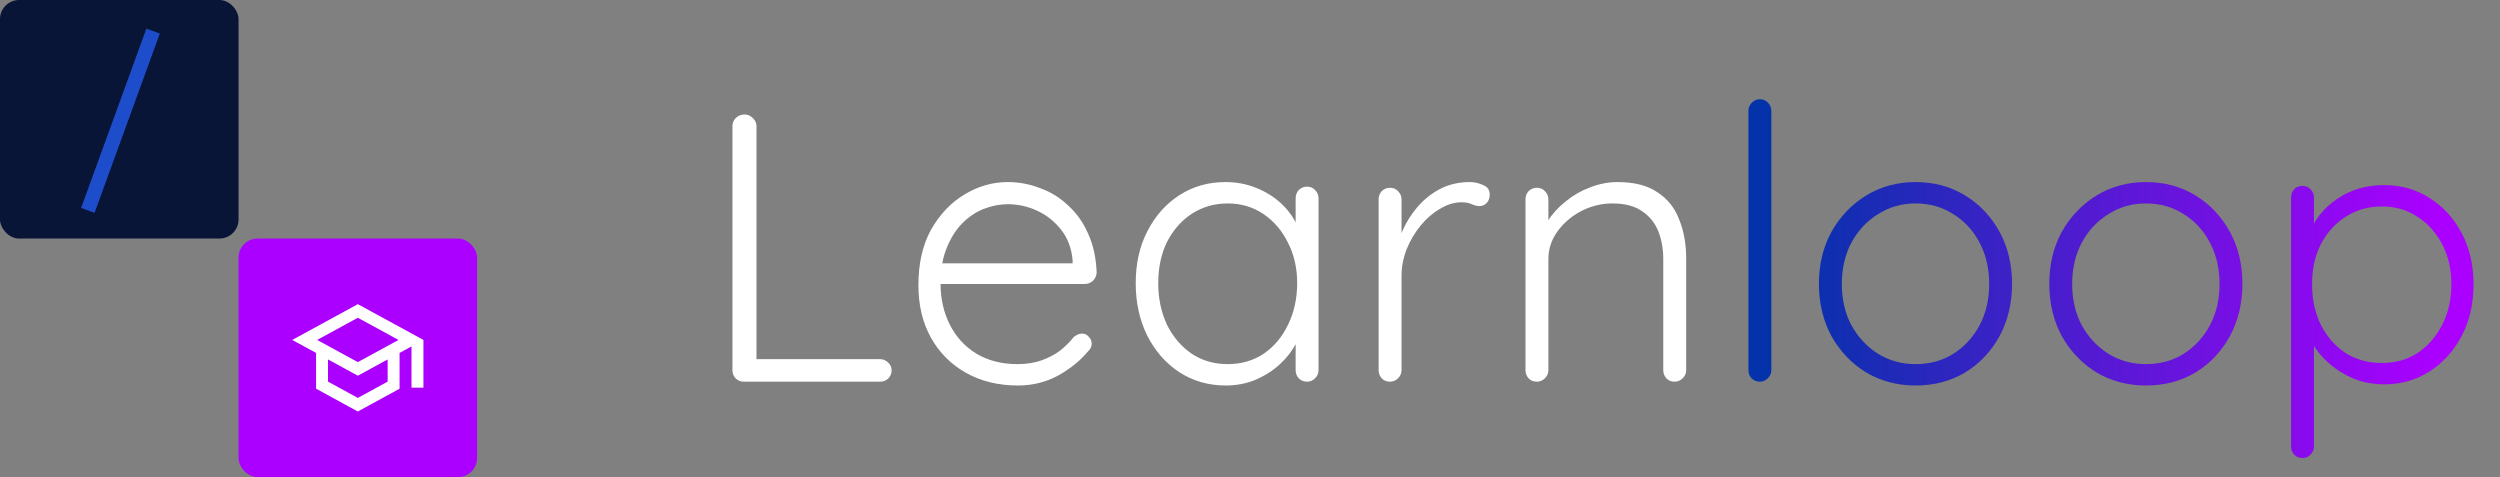 <svg width="262" height="50" viewBox="0 0 262 50" fill="none" xmlns="http://www.w3.org/2000/svg">
<rect x="0" y="0" width="262" height="50" fill="#808080" stroke="none"/>
<rect width="25" height="25" rx="2" fill="#081537"/>
<rect x="25" y="25" width="25" height="25" rx="2" fill="#AB00FF"/>
<rect x="8.5" y="21.794" width="20" height="1.5" transform="rotate(-70 8.5 21.794)" fill="#1D4DCA"/>
<path fill-rule="evenodd" clip-rule="evenodd" d="M37.5 31.875L30.625 35.625L33.125 36.987V40.737L37.5 43.125L41.875 40.737V36.987L43.125 36.306V40.625H44.375V35.625L37.5 31.875ZM41.763 35.625L37.5 37.95L33.237 35.625L37.5 33.3L41.763 35.625ZM37.5 41.7L40.625 39.994V37.669L37.5 39.375L34.375 37.669V39.994L37.5 41.7Z" fill="white"/>
<path d="M92.24 37.64C92.56 37.64 92.84 37.76 93.08 38C93.32 38.213 93.44 38.48 93.44 38.8C93.44 39.147 93.32 39.44 93.08 39.68C92.84 39.893 92.56 40 92.24 40H77.96C77.613 40 77.32 39.88 77.08 39.64C76.867 39.4 76.76 39.12 76.76 38.8V13.2C76.76 12.88 76.88 12.6 77.12 12.36C77.36 12.12 77.667 12 78.04 12C78.36 12 78.64 12.12 78.88 12.36C79.147 12.6 79.28 12.88 79.28 13.2V38.32L78.52 37.64H92.24ZM106.689 40.4C104.636 40.4 102.822 39.96 101.249 39.08C99.676 38.2 98.449 36.973 97.569 35.4C96.689 33.827 96.249 31.987 96.249 29.88C96.249 27.613 96.689 25.68 97.569 24.08C98.476 22.48 99.636 21.253 101.049 20.4C102.489 19.52 104.009 19.08 105.609 19.08C106.782 19.08 107.916 19.293 109.009 19.72C110.129 20.12 111.116 20.733 111.969 21.56C112.849 22.36 113.542 23.347 114.049 24.52C114.582 25.693 114.876 27.053 114.929 28.6C114.902 28.92 114.769 29.2 114.529 29.44C114.289 29.653 114.009 29.76 113.689 29.76H97.649L97.169 27.6H112.929L112.409 28.08V27.28C112.302 26.027 111.902 24.96 111.209 24.08C110.516 23.2 109.676 22.533 108.689 22.08C107.702 21.627 106.676 21.4 105.609 21.4C104.809 21.4 103.982 21.56 103.129 21.88C102.302 22.2 101.542 22.707 100.849 23.4C100.182 24.067 99.636 24.933 99.209 26C98.782 27.04 98.569 28.28 98.569 29.72C98.569 31.293 98.889 32.72 99.529 34C100.169 35.28 101.089 36.293 102.289 37.04C103.516 37.787 104.969 38.16 106.649 38.16C107.582 38.16 108.422 38.027 109.169 37.76C109.916 37.493 110.569 37.147 111.129 36.72C111.689 36.267 112.156 35.8 112.529 35.32C112.822 35.08 113.116 34.96 113.409 34.96C113.676 34.96 113.902 35.067 114.089 35.28C114.302 35.493 114.409 35.733 114.409 36C114.409 36.32 114.276 36.6 114.009 36.84C113.209 37.8 112.169 38.64 110.889 39.36C109.609 40.053 108.209 40.4 106.689 40.4ZM136.983 19.56C137.329 19.56 137.609 19.68 137.823 19.92C138.063 20.16 138.182 20.453 138.182 20.8V38.8C138.182 39.12 138.063 39.4 137.823 39.64C137.583 39.88 137.303 40 136.983 40C136.636 40 136.343 39.88 136.103 39.64C135.889 39.4 135.783 39.12 135.783 38.8V34.04L136.463 33.72C136.463 34.467 136.249 35.227 135.823 36C135.423 36.773 134.863 37.493 134.143 38.16C133.423 38.827 132.569 39.373 131.583 39.8C130.623 40.2 129.583 40.4 128.463 40.4C126.649 40.4 125.023 39.933 123.583 39C122.169 38.067 121.049 36.787 120.223 35.16C119.423 33.533 119.023 31.707 119.023 29.68C119.023 27.6 119.436 25.773 120.263 24.2C121.089 22.6 122.209 21.347 123.623 20.44C125.036 19.533 126.636 19.08 128.423 19.08C129.569 19.08 130.636 19.28 131.623 19.68C132.636 20.08 133.516 20.627 134.263 21.32C135.009 22.013 135.583 22.813 135.983 23.72C136.409 24.6 136.623 25.52 136.623 26.48L135.783 25.88V20.8C135.783 20.453 135.889 20.16 136.103 19.92C136.343 19.68 136.636 19.56 136.983 19.56ZM128.663 38.16C130.076 38.16 131.329 37.8 132.423 37.08C133.516 36.333 134.369 35.32 134.983 34.04C135.623 32.733 135.943 31.28 135.943 29.68C135.943 28.107 135.623 26.693 134.983 25.44C134.369 24.187 133.516 23.187 132.423 22.44C131.329 21.693 130.076 21.32 128.663 21.32C127.276 21.32 126.023 21.68 124.903 22.4C123.809 23.12 122.943 24.107 122.303 25.36C121.689 26.613 121.383 28.053 121.383 29.68C121.383 31.28 121.689 32.733 122.303 34.04C122.943 35.32 123.809 36.333 124.903 37.08C125.996 37.8 127.249 38.16 128.663 38.16ZM145.68 40C145.307 40 145.014 39.88 144.8 39.64C144.587 39.4 144.48 39.12 144.48 38.8V20.88C144.48 20.56 144.587 20.28 144.8 20.04C145.04 19.8 145.334 19.68 145.68 19.68C146.027 19.68 146.307 19.8 146.52 20.04C146.76 20.28 146.88 20.56 146.88 20.88V26.88L146.28 27C146.36 26.067 146.587 25.147 146.96 24.24C147.36 23.307 147.894 22.453 148.56 21.68C149.227 20.907 150.014 20.28 150.92 19.8C151.854 19.32 152.894 19.08 154.04 19.08C154.52 19.08 154.987 19.187 155.44 19.4C155.894 19.587 156.12 19.907 156.12 20.36C156.12 20.76 156.014 21.067 155.8 21.28C155.587 21.493 155.334 21.6 155.04 21.6C154.8 21.6 154.534 21.533 154.24 21.4C153.974 21.267 153.614 21.2 153.16 21.2C152.414 21.2 151.667 21.427 150.92 21.88C150.174 22.307 149.494 22.893 148.88 23.64C148.267 24.387 147.774 25.227 147.4 26.16C147.054 27.067 146.88 27.987 146.88 28.92V38.8C146.88 39.12 146.76 39.4 146.52 39.64C146.28 39.88 146 40 145.68 40ZM169.511 19.08C171.271 19.08 172.671 19.44 173.711 20.16C174.778 20.853 175.538 21.813 175.991 23.04C176.471 24.24 176.711 25.573 176.711 27.04V38.8C176.711 39.12 176.591 39.4 176.351 39.64C176.111 39.88 175.831 40 175.511 40C175.138 40 174.844 39.88 174.631 39.64C174.418 39.4 174.311 39.12 174.311 38.8V27.16C174.311 26.093 174.138 25.12 173.791 24.24C173.444 23.36 172.871 22.653 172.071 22.12C171.298 21.587 170.271 21.32 168.991 21.32C167.844 21.32 166.751 21.587 165.711 22.12C164.698 22.653 163.871 23.36 163.231 24.24C162.591 25.12 162.271 26.093 162.271 27.16V38.8C162.271 39.12 162.151 39.4 161.911 39.64C161.671 39.88 161.391 40 161.071 40C160.698 40 160.404 39.88 160.191 39.64C159.978 39.4 159.871 39.12 159.871 38.8V20.88C159.871 20.56 159.978 20.28 160.191 20.04C160.431 19.8 160.724 19.68 161.071 19.68C161.418 19.68 161.698 19.8 161.911 20.04C162.151 20.28 162.271 20.56 162.271 20.88V24.24L161.351 25.68C161.404 24.827 161.671 24.013 162.151 23.24C162.658 22.44 163.298 21.733 164.071 21.12C164.844 20.48 165.698 19.987 166.631 19.64C167.591 19.267 168.551 19.08 169.511 19.08Z" fill="white"/>
<path d="M185.636 38.8C185.636 39.12 185.516 39.4 185.276 39.64C185.036 39.88 184.756 40 184.436 40C184.089 40 183.796 39.88 183.556 39.64C183.343 39.4 183.236 39.12 183.236 38.8V11.6C183.236 11.28 183.356 11 183.596 10.76C183.836 10.52 184.116 10.4 184.436 10.4C184.783 10.4 185.063 10.52 185.276 10.76C185.516 11 185.636 11.28 185.636 11.6V38.8ZM210.864 29.76C210.864 31.787 210.424 33.613 209.544 35.24C208.664 36.84 207.464 38.107 205.944 39.04C204.424 39.947 202.691 40.4 200.744 40.4C198.851 40.4 197.131 39.947 195.584 39.04C194.064 38.107 192.851 36.84 191.944 35.24C191.064 33.613 190.624 31.787 190.624 29.76C190.624 27.707 191.064 25.88 191.944 24.28C192.851 22.68 194.064 21.413 195.584 20.48C197.131 19.547 198.851 19.08 200.744 19.08C202.691 19.08 204.424 19.547 205.944 20.48C207.464 21.413 208.664 22.68 209.544 24.28C210.424 25.88 210.864 27.707 210.864 29.76ZM208.464 29.76C208.464 28.133 208.131 26.693 207.464 25.44C206.797 24.16 205.877 23.16 204.704 22.44C203.557 21.693 202.237 21.32 200.744 21.32C199.304 21.32 197.997 21.693 196.824 22.44C195.651 23.16 194.717 24.16 194.024 25.44C193.357 26.693 193.024 28.133 193.024 29.76C193.024 31.387 193.357 32.827 194.024 34.08C194.717 35.333 195.651 36.333 196.824 37.08C197.997 37.8 199.304 38.16 200.744 38.16C202.237 38.16 203.557 37.8 204.704 37.08C205.877 36.333 206.797 35.333 207.464 34.08C208.131 32.827 208.464 31.387 208.464 29.76ZM235.005 29.76C235.005 31.787 234.565 33.613 233.685 35.24C232.805 36.84 231.605 38.107 230.085 39.04C228.565 39.947 226.831 40.4 224.885 40.4C222.991 40.4 221.271 39.947 219.725 39.04C218.205 38.107 216.991 36.84 216.085 35.24C215.205 33.613 214.765 31.787 214.765 29.76C214.765 27.707 215.205 25.88 216.085 24.28C216.991 22.68 218.205 21.413 219.725 20.48C221.271 19.547 222.991 19.08 224.885 19.08C226.831 19.08 228.565 19.547 230.085 20.48C231.605 21.413 232.805 22.68 233.685 24.28C234.565 25.88 235.005 27.707 235.005 29.76ZM232.605 29.76C232.605 28.133 232.271 26.693 231.605 25.44C230.938 24.16 230.018 23.16 228.845 22.44C227.698 21.693 226.378 21.32 224.885 21.32C223.445 21.32 222.138 21.693 220.965 22.44C219.791 23.16 218.858 24.16 218.165 25.44C217.498 26.693 217.165 28.133 217.165 29.76C217.165 31.387 217.498 32.827 218.165 34.08C218.858 35.333 219.791 36.333 220.965 37.08C222.138 37.8 223.445 38.16 224.885 38.16C226.378 38.16 227.698 37.8 228.845 37.08C230.018 36.333 230.938 35.333 231.605 34.08C232.271 32.827 232.605 31.387 232.605 29.76ZM249.825 19.4C251.639 19.4 253.239 19.853 254.625 20.76C256.039 21.64 257.159 22.867 257.985 24.44C258.812 25.987 259.225 27.773 259.225 29.8C259.225 31.827 258.812 33.627 257.985 35.2C257.159 36.773 256.039 38.013 254.625 38.92C253.212 39.827 251.625 40.28 249.865 40.28C248.932 40.28 248.039 40.147 247.185 39.88C246.359 39.587 245.599 39.2 244.905 38.72C244.212 38.24 243.599 37.68 243.065 37.04C242.532 36.373 242.105 35.653 241.785 34.88L242.505 34.36V46.8C242.505 47.12 242.385 47.4 242.145 47.64C241.932 47.88 241.652 48 241.305 48C240.959 48 240.665 47.88 240.425 47.64C240.212 47.4 240.105 47.12 240.105 46.8V20.72C240.105 20.373 240.212 20.08 240.425 19.84C240.639 19.6 240.932 19.48 241.305 19.48C241.652 19.48 241.932 19.6 242.145 19.84C242.385 20.08 242.505 20.373 242.505 20.72V25.04L241.945 24.72C242.212 23.893 242.599 23.16 243.105 22.52C243.639 21.853 244.252 21.293 244.945 20.84C245.639 20.36 246.399 20 247.225 19.76C248.052 19.52 248.919 19.4 249.825 19.4ZM249.625 21.64C248.185 21.64 246.919 22 245.825 22.72C244.732 23.413 243.865 24.373 243.225 25.6C242.612 26.8 242.305 28.2 242.305 29.8C242.305 31.373 242.612 32.787 243.225 34.04C243.865 35.293 244.732 36.28 245.825 37C246.919 37.693 248.185 38.04 249.625 38.04C251.039 38.04 252.279 37.693 253.345 37C254.439 36.28 255.305 35.293 255.945 34.04C256.585 32.787 256.905 31.373 256.905 29.8C256.905 28.227 256.585 26.827 255.945 25.6C255.305 24.373 254.439 23.413 253.345 22.72C252.279 22 251.039 21.64 249.625 21.64Z" fill="url(#paint0_linear_186_3058)"/>
<defs>
<linearGradient id="paint0_linear_186_3058" x1="255.5" y1="25" x2="187" y2="25" gradientUnits="userSpaceOnUse">
<stop stop-color="#AB00FF"/>
<stop offset="1" stop-color="#0432AA"/>
</linearGradient>
</defs>
</svg>
